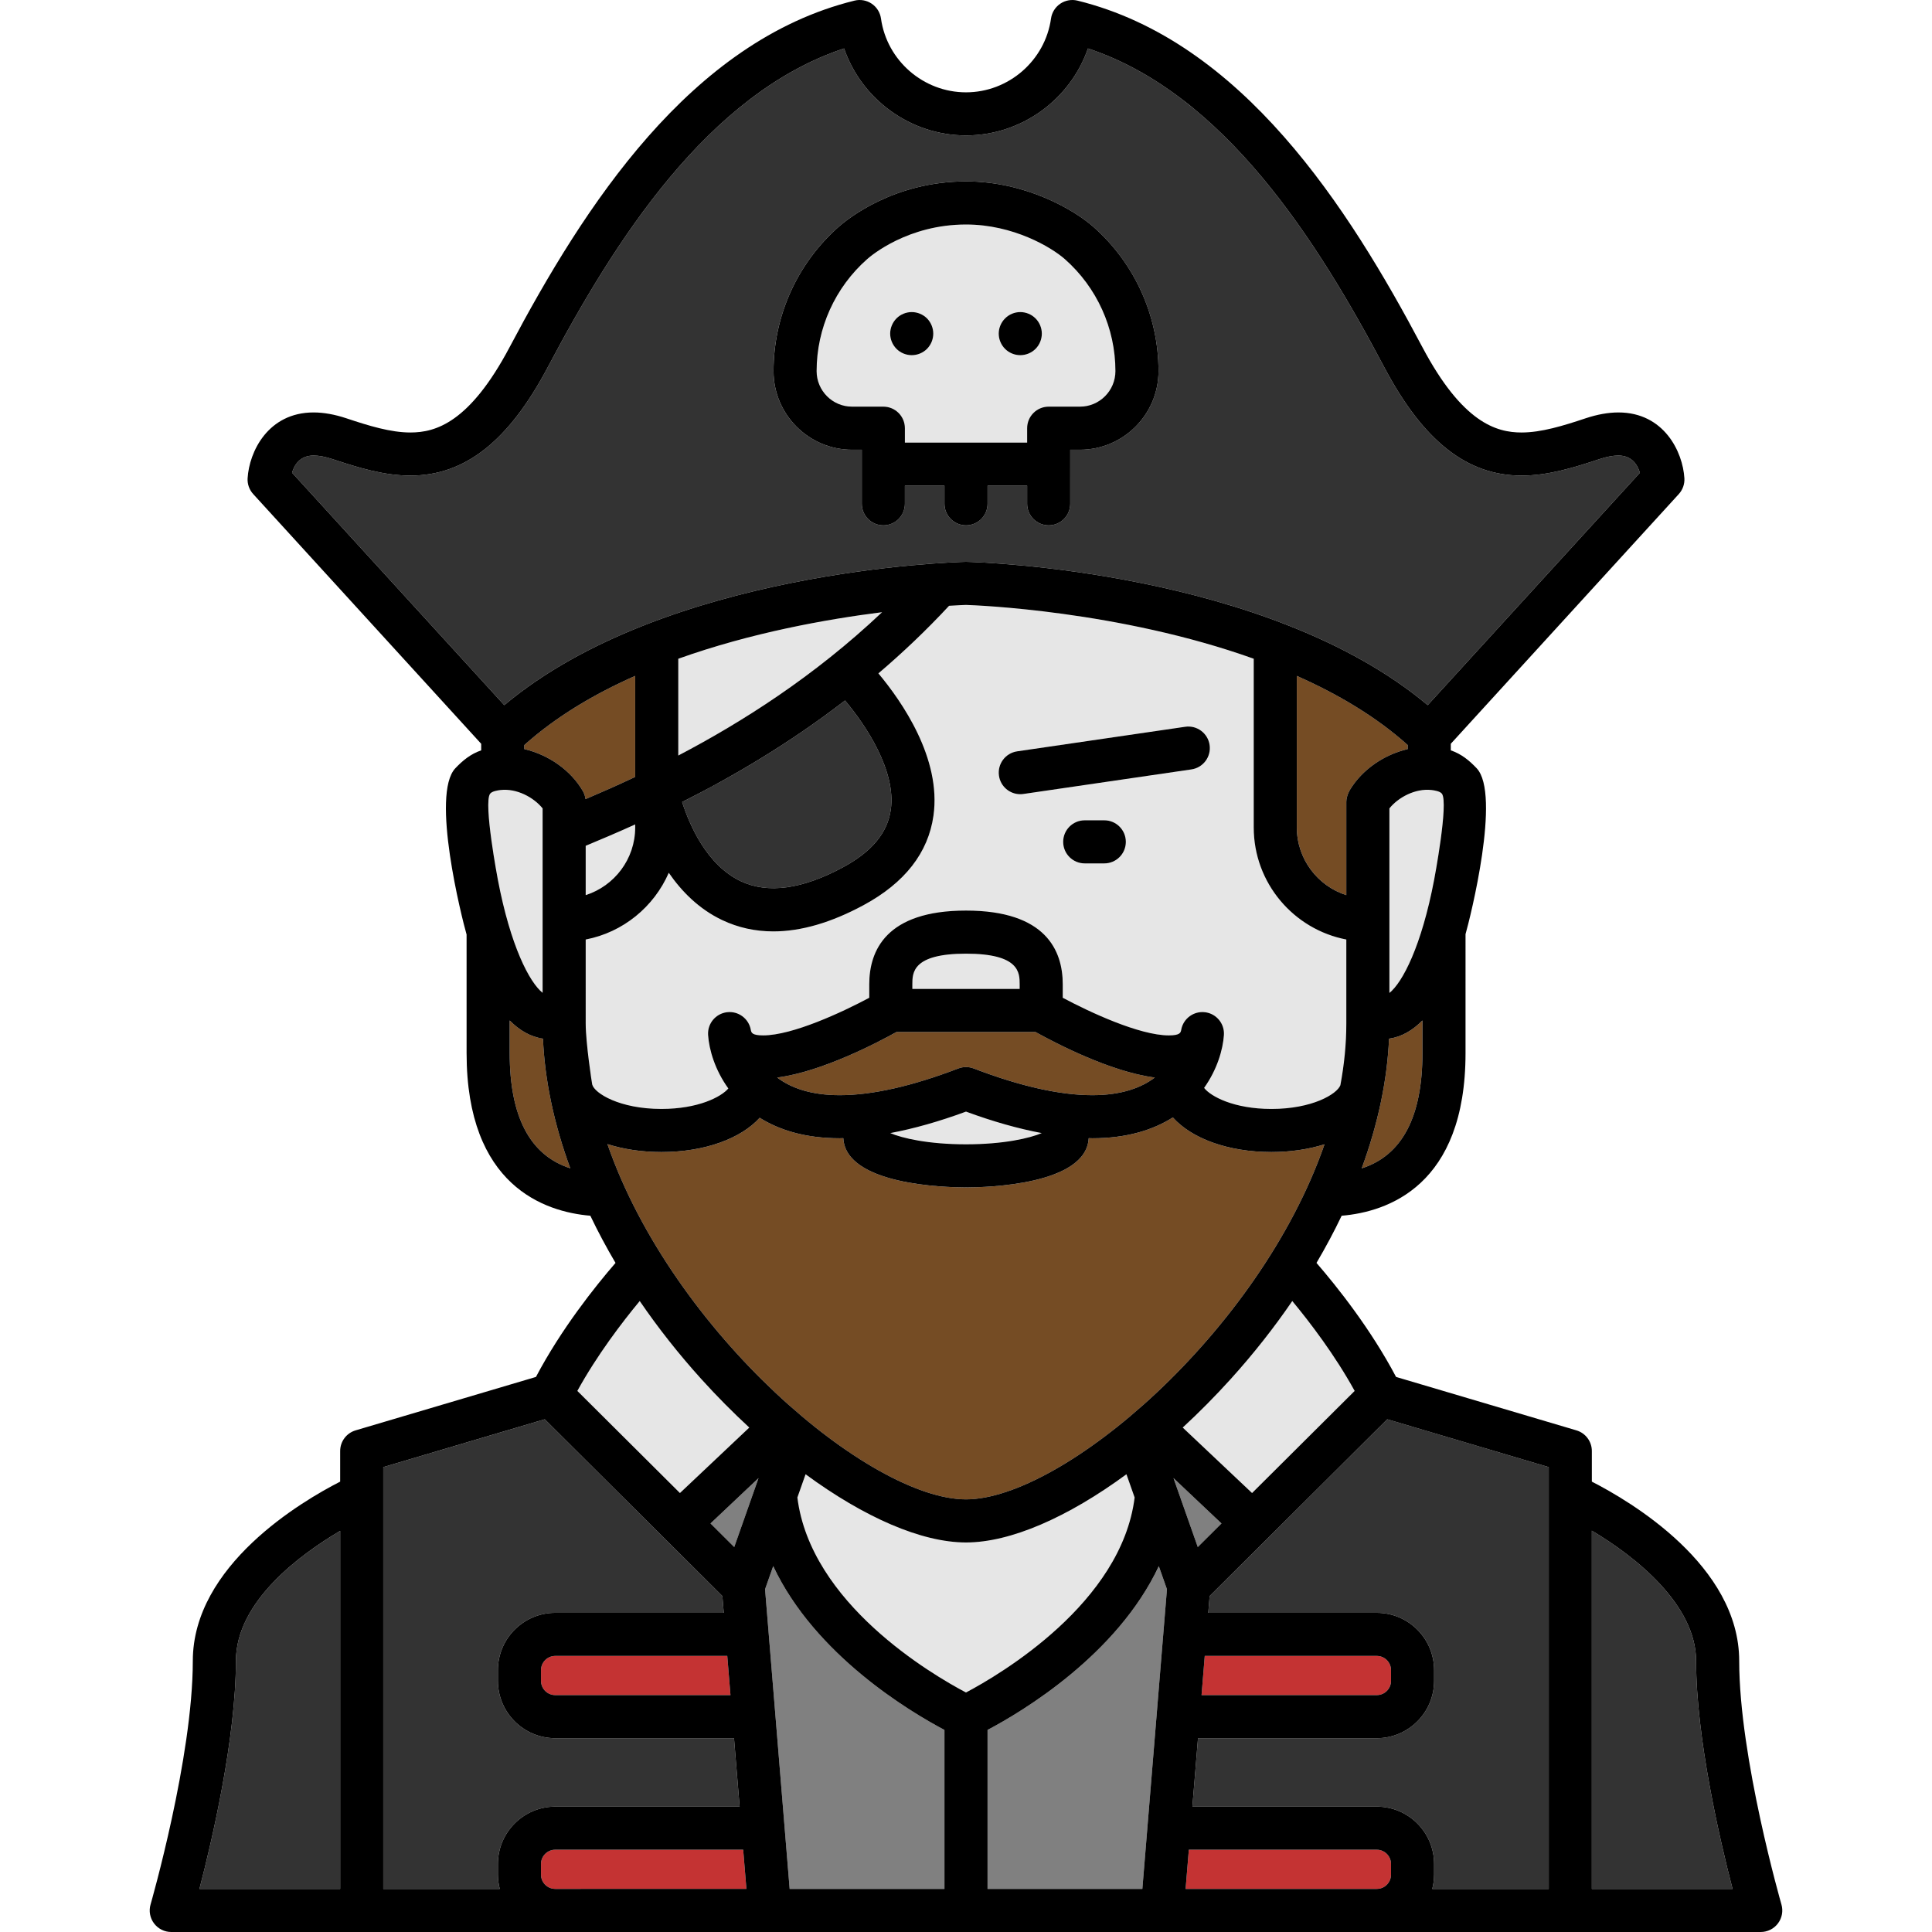 <?xml version="1.0" encoding="iso-8859-1"?>
<!-- Generator: Adobe Illustrator 19.0.0, SVG Export Plug-In . SVG Version: 6.00 Build 0)  -->
<svg version="1.1" id="Layer_1" xmlns="http://www.w3.org/2000/svg" xmlns:xlink="http://www.w3.org/1999/xlink" x="0px" y="0px"
	 viewBox="0 0 511.999 511.999" style="enable-background:new 0 0 511.999 511.999;" xml:space="preserve">
<path style="fill:#754C24;" d="M135.073,270.436v8.649c0,16.889,5.403,27.101,16.058,30.523
	c-4.286-11.655-6.754-23.245-7.237-34.356C140.543,274.759,137.619,273.012,135.073,270.436z"/>
<path style="fill:#E6E6E6;" d="M143.795,263.107v-48.873c-2.31-2.885-6.836-5.378-11.198-4.866c-0.814,0.094-2.25,0.346-2.717,0.981
	c-1.812,2.467,2.051,22.752,2.051,22.752C135.279,250.701,140.295,260.307,143.795,263.107z"/>
<path style="fill:#754C24;" d="M306.038,285.559c-11.87-1.509-26.799-9.385-31.612-12.067h-36.848
	c-4.813,2.682-19.743,10.558-31.612,12.067c3.486,2.647,8.719,4.674,16.573,4.674c8.588,0,19.16-2.381,31.42-7.078
	c0.658-0.252,1.35-0.378,2.043-0.378c0.692,0,1.385,0.126,2.042,0.378c12.26,4.696,22.831,7.078,31.42,7.078
	C297.319,290.234,302.552,288.204,306.038,285.559z"/>
<path style="fill:#333333;" d="M196.316,233.526c7.183,3.387,16.31,2.138,27.128-3.712c7.636-4.13,11.768-9.122,12.629-15.261
	c1.436-10.226-6.489-22.217-12.137-28.919c-15.034,11.595-30.039,20.311-43.164,26.91
	C182.675,218.499,187.241,229.245,196.316,233.526z"/>
<g>
	<path style="fill:#E6E6E6;" d="M193.014,288.457c-3.545-4.919-5.09-10.246-5.36-14.144c-0.209-3.023,1.98-5.684,4.988-6.061
		c2.997-0.379,5.784,1.662,6.327,4.645c0.134,0.734,0.272,1.494,3.279,1.494c7.81,0,21.065-6.208,28.114-9.973v-3.568
		c0-8.914,4.448-19.538,25.64-19.538c21.191,0,25.638,10.626,25.638,19.538v3.567c7.048,3.764,20.304,9.975,28.115,9.975
		c3.007,0,3.145-0.759,3.279-1.494c0.542-2.983,3.323-5.022,6.328-4.645c3.008,0.377,5.197,3.038,4.987,6.062
		c-0.267,3.857-1.782,9.115-5.248,13.99c1.713,2.227,7.838,5.577,17.854,5.577c10.781,0,17.356-3.932,18.254-6.282
		c1.02-5.442,1.577-10.904,1.577-16.344V248.98c-13.956-2.678-24.536-14.972-24.536-29.699v-44.709
		c-35.591-12.742-73.629-14.178-76.249-14.261c-0.46,0.015-2.037,0.074-4.486,0.227c-6.085,6.558-12.377,12.503-18.733,17.916
		c6.194,7.4,16.728,22.512,14.598,37.686c-1.382,9.846-7.608,17.825-18.506,23.719c-8.586,4.644-16.589,6.97-23.929,6.97
		c-4.815,0-9.342-1-13.565-3.004c-6.148-2.916-10.748-7.592-14.149-12.529c-3.927,9.022-12.11,15.781-22.017,17.682v22.274
		c0,5.056,1.64,15.817,1.729,16.156c0.614,2.322,7.266,6.47,18.331,6.47C185.062,293.88,191.142,290.68,193.014,288.457z
		 M292.647,228.809h-5.184c-3.153,0-5.71-2.557-5.71-5.71c0-3.153,2.557-5.71,5.71-5.71h5.184c3.153,0,5.71,2.557,5.71,5.71
		C298.357,226.252,295.8,228.809,292.647,228.809z M269.56,199.111l44.521-6.509c3.118-0.464,6.021,1.704,6.475,4.824
		c0.456,3.12-1.704,6.02-4.824,6.475l-44.521,6.509c-0.28,0.041-0.558,0.061-0.834,0.061c-2.788,0-5.228-2.044-5.643-4.885
		C264.28,202.467,266.44,199.567,269.56,199.111z"/>
	<path style="fill:#E6E6E6;" d="M168.331,219.281v-0.798c-4.859,2.196-9.271,4.065-13.115,5.663v13.071
		C162.812,234.791,168.331,227.672,168.331,219.281z"/>
</g>
<path style="fill:#754C24;" d="M168.331,179.119c-10.841,4.789-21.006,10.817-29.392,18.337v1.058
	c6.373,1.487,12.283,5.55,15.504,11.096c0.4,0.688,0.637,1.423,0.729,2.165c3.961-1.685,8.381-3.627,13.16-5.878v-26.777H168.331z"
	/>
<g>
	<path style="fill:#E6E6E6;" d="M179.752,174.579v25.646c16.674-8.729,35.961-20.907,54.008-37.982
		C219.057,164.093,199.049,167.675,179.752,174.579z"/>
	<path style="fill:#E6E6E6;" d="M326.154,365.458c-4.147,4.59-8.411,8.876-12.72,12.857l18.377,17.352l27.188-27.061
		c-5.249-9.536-11.858-18.187-16.53-23.822C337.64,351.85,332.19,358.777,326.154,365.458z"/>
</g>
<path style="fill:#333333;" d="M62.519,440.175c0,20.491-6.33,47.567-9.663,60.403h37.293v-94.876
	C79.637,411.892,62.519,424.392,62.519,440.175z"/>
<path style="fill:#754C24;" d="M373.059,197.436c-8.388-7.517-18.559-13.528-29.387-18.316v40.16c0,8.391,5.52,15.511,13.115,17.936
	c0,0,0-23.123,0-24.739c0-1.616,0.979-3.193,0.994-3.215c3.263-5.364,9.045-9.293,15.278-10.749V197.436z"/>
<path style="fill:#E6E6E6;" d="M225.801,107.765h8.294c3.153,0,5.71,2.557,5.71,5.71v3.825h32.399v-3.825
	c0-3.153,2.557-5.71,5.71-5.71h8.291c5.178,0,9.39-4.224,9.39-9.417c0-11.353-4.89-22.175-13.416-29.69
	c-3.596-3.168-13.698-9.163-26.17-9.163c-15.379,0-25.119,8.219-26.179,9.157c-8.528,7.52-13.416,18.342-13.416,29.695
	C216.415,103.54,220.625,107.765,225.801,107.765z M266.352,84.383c1.062-1.074,2.535-1.679,4.031-1.679
	c1.508,0,2.981,0.605,4.043,1.679c1.062,1.062,1.667,2.524,1.667,4.031s-0.605,2.981-1.667,4.043
	c-1.062,1.062-2.535,1.667-4.043,1.667c-1.496,0-2.969-0.605-4.031-1.667c-1.062-1.062-1.679-2.535-1.679-4.043
	S265.29,85.444,266.352,84.383z M237.582,84.37c1.062-1.062,2.535-1.667,4.031-1.667c1.508,0,2.981,0.605,4.043,1.667
	c1.062,1.074,1.667,2.547,1.667,4.043c0,1.507-0.605,2.969-1.667,4.043c-1.062,1.062-2.535,1.667-4.043,1.667
	c-1.496,0-2.969-0.605-4.031-1.667c-1.062-1.074-1.679-2.535-1.679-4.043C235.905,86.917,236.521,85.444,237.582,84.37z"/>
<path style="fill:#333333;" d="M255.865,148.89c0.046-0.001,0.091-0.001,0.136-0.001c0.045,0,0.091,0.001,0.136,0.001
	c3.34,0.08,79.704,2.315,122.22,37.983l56.23-61.585c-0.604-2.042-2.083-4.566-5.691-4.566c-1.446,0-3.155,0.325-5.081,0.967
	c-6.869,2.29-13.612,4.344-20.576,4.345c-14.461,0.001-26.026-9.122-36.396-28.711c-17.648-33.341-42.345-72.5-78.529-84.485
	c-4.672,13.501-17.59,23.049-32.312,23.049c-14.722,0-27.641-9.547-32.314-23.05c-36.18,11.983-60.88,51.144-78.53,84.486
	c-10.369,19.587-21.934,28.71-36.395,28.711c-6.963,0-13.707-2.056-20.578-4.345c-1.925-0.642-3.635-0.967-5.08-0.967
	c-3.664,0-5.124,2.55-5.707,4.546l56.243,61.604C176.159,151.205,252.525,148.97,255.865,148.89z M222.271,60.091
	c2.265-2.002,14.562-12.018,33.738-12.018c15.852,0,28.654,7.552,33.72,12.015c10.985,9.683,17.285,23.628,17.285,38.258
	c0,11.49-9.335,20.838-20.81,20.838h-2.581l-0.005,14.325c0,3.153-2.557,5.71-5.71,5.71c-3.153,0-5.71-2.557-5.71-5.71v-4.79H261.71
	v4.79c0,3.153-2.557,5.71-5.71,5.71c-3.153,0-5.71-2.557-5.71-5.71v-4.79h-10.487v4.79c0,3.153-2.557,5.71-5.71,5.71
	s-5.71-2.557-5.71-5.71v-14.325h-2.583c-11.473,0-20.807-9.348-20.807-20.838C204.994,83.718,211.291,69.775,222.271,60.091z"/>
<path style="fill:#754C24;" d="M360.867,309.621c10.679-3.411,16.094-13.628,16.094-30.536v-8.652
	c-2.555,2.594-5.49,4.349-8.852,4.83C367.624,286.375,365.154,297.967,360.867,309.621z"/>
<path style="fill:#E6E6E6;" d="M379.405,209.369c-4.371-0.507-8.887,1.981-11.198,4.866v48.906
	c3.462-2.757,8.503-12.369,11.864-30.038c0,0,3.866-20.284,2.052-22.752C381.656,209.715,380.219,209.463,379.405,209.369z"/>
<polygon style="fill:#808080;" points="323.712,403.728 310.983,391.709 317.424,409.987 "/>
<g>
	<path style="fill:#C43333;" d="M368.632,445.45v-2.846c0-2.077-1.69-3.768-3.768-3.768h-45.594
		c-0.284,3.476-0.569,6.948-0.85,10.382h46.443C366.942,449.219,368.632,447.529,368.632,445.45z"/>
	<path style="fill:#C43333;" d="M364.864,490.197h-49.811c-0.34,4.133-0.632,7.663-0.855,10.381h50.667
		c2.077,0,3.768-1.69,3.768-3.768v-2.846C368.632,491.887,366.942,490.197,364.864,490.197z"/>
</g>
<path style="fill:#E6E6E6;" d="M300.687,396.854l-2.17-6.158c-15.54,11.42-30.729,18.073-42.516,18.073
	c-11.787,0-26.975-6.652-42.516-18.073l-2.17,6.158c3.494,28.06,35.586,46.879,44.681,51.675
	C265.081,443.722,297.199,424.841,300.687,396.854z"/>
<path style="fill:#808080;" d="M261.712,458.448v42.13h41.027c1.081-13.109,3.998-48.492,6.515-79.414l-2.157-6.12
	C296.03,438.625,270.834,453.628,261.712,458.448z"/>
<path style="fill:#754C24;" d="M336.955,305.301c-11.553,0-21.168-3.609-26.137-9.168c-5.194,3.294-12.154,5.522-21.353,5.522
	c-0.31,0-0.637-0.024-0.951-0.029c-0.643,12.407-27.143,13.051-32.512,13.051s-31.87-0.644-32.514-13.051
	c-0.313,0.005-0.64,0.029-0.948,0.029c-9.116,0-16.034-2.186-21.213-5.428c-4.993,5.506-14.563,9.075-26.051,9.075
	c-5.217,0-10.081-0.751-14.304-2.1c17.351,50.018,69.533,94.149,95.029,94.149c25.486,0,77.637-44.097,95.008-94.091
	C346.842,304.563,342.077,305.301,336.955,305.301z"/>
<path style="fill:#333333;" d="M320.564,422.976c-0.12,1.471-0.241,2.953-0.362,4.44h44.662c8.375,0,15.188,6.813,15.188,15.188
	v2.846c0,8.375-6.813,15.188-15.188,15.188h-47.38c-0.528,6.433-1.031,12.564-1.49,18.137h48.87c8.375,0,15.188,6.813,15.188,15.188
	v2.846c0,1.303-0.183,2.56-0.492,3.768h30.874V388.798l-42.796-12.68L320.564,422.976z"/>
<path style="fill:#E6E6E6;" d="M235.933,300.279c3.144,1.357,10.111,2.976,20.069,2.976c9.959,0,16.924-1.621,20.068-2.976
	c-6.19-1.161-12.883-3.045-20.068-5.692C248.818,297.236,242.124,299.118,235.933,300.279z"/>
<path style="fill:#333333;" d="M421.855,405.645v94.932h37.293c-3.332-12.835-9.663-39.912-9.663-60.403
	C449.485,425.294,433.483,412.525,421.855,405.645z"/>
<path style="fill:#808080;" d="M204.91,415.033l-2.161,6.13c2.517,30.922,5.434,66.305,6.515,79.414h41.026v-42.13
	C241.167,453.628,215.973,438.621,204.91,415.033z"/>
<g>
	<path style="fill:#C43333;" d="M143.371,442.604v2.846c0,2.077,1.691,3.768,3.769,3.768h46.443
		c-0.281-3.434-0.565-6.906-0.85-10.382h-45.594C145.061,438.837,143.371,440.527,143.371,442.604z"/>
	<path style="fill:#C43333;" d="M147.139,490.197c-2.077,0-3.769,1.69-3.769,3.768v2.846c0,2.077,1.691,3.768,3.769,3.768h50.667
		c-0.224-2.718-0.516-6.249-0.857-10.381L147.139,490.197L147.139,490.197z"/>
</g>
<path style="fill:#333333;" d="M147.139,478.776h48.87c-0.458-5.573-0.963-11.704-1.49-18.137h-47.38
	c-8.376,0-15.189-6.813-15.189-15.188v-2.846c0-8.376,6.813-15.188,15.189-15.188h44.662c-0.121-1.487-0.242-2.969-0.362-4.44
	l-47.075-46.856l-42.795,12.68V500.58h30.873c-0.31-1.207-0.492-2.466-0.492-3.768v-2.846
	C131.95,485.588,138.764,478.776,147.139,478.776z"/>
<g>
	<path style="fill:#E6E6E6;" d="M256.002,252.73c-14.22,0-14.22,5.082-14.22,8.118v1.223h28.437v-1.223
		C270.22,257.812,270.22,252.73,256.002,252.73z"/>
	<path style="fill:#E6E6E6;" d="M198.569,378.316c-4.309-3.981-8.573-8.268-12.72-12.857c-6.037-6.681-11.487-13.606-16.313-20.672
		c-4.673,5.635-11.281,14.282-16.531,23.82l27.189,27.062L198.569,378.316z"/>
</g>
<polygon style="fill:#808080;" points="194.579,409.987 201.02,391.708 188.291,403.729 "/>
<path d="M270.379,210.471c0.275,0,0.553-0.019,0.834-0.061l44.521-6.509c3.12-0.456,5.281-3.355,4.824-6.475
	c-0.456-3.12-3.358-5.288-6.475-4.824l-44.521,6.509c-3.12,0.456-5.281,3.355-4.824,6.475
	C265.151,208.427,267.591,210.471,270.379,210.471z"/>
<path d="M292.647,217.389h-5.184c-3.153,0-5.71,2.557-5.71,5.71c0,3.153,2.557,5.71,5.71,5.71h5.184c3.153,0,5.71-2.557,5.71-5.71
	C298.357,219.946,295.8,217.389,292.647,217.389z"/>
<path d="M241.615,94.124c1.508,0,2.981-0.605,4.043-1.667c1.062-1.074,1.667-2.535,1.667-4.043c0-1.496-0.605-2.969-1.667-4.043
	c-1.062-1.062-2.535-1.667-4.043-1.667c-1.496,0-2.969,0.605-4.031,1.667c-1.062,1.074-1.679,2.547-1.679,4.043
	c0,1.507,0.617,2.969,1.679,4.043C238.646,93.519,240.119,94.124,241.615,94.124z"/>
<path d="M270.383,94.124c1.508,0,2.981-0.605,4.043-1.667c1.062-1.062,1.667-2.535,1.667-4.043s-0.605-2.969-1.667-4.031
	c-1.062-1.074-2.535-1.679-4.043-1.679c-1.496,0-2.969,0.605-4.031,1.679c-1.062,1.062-1.679,2.524-1.679,4.031
	s0.617,2.981,1.679,4.043C267.414,93.519,268.887,94.124,270.383,94.124z"/>
<path d="M225.801,119.185h2.583v14.325c0,3.153,2.557,5.71,5.71,5.71c3.153,0,5.71-2.557,5.71-5.71v-4.79h10.487v4.79
	c0,3.153,2.557,5.71,5.71,5.71c3.153,0,5.71-2.557,5.71-5.71v-4.79H272.2v4.79c0,3.153,2.557,5.71,5.71,5.71
	c3.153,0,5.71-2.557,5.71-5.71l0.005-14.325h2.581c11.474,0,20.81-9.348,20.81-20.838c0-14.631-6.299-28.575-17.285-38.258
	c-5.066-4.462-17.868-12.015-33.72-12.015c-19.177,0-31.474,10.015-33.738,12.018c-10.98,9.682-17.276,23.627-17.276,38.256
	C204.994,109.838,214.328,119.185,225.801,119.185z M229.83,68.652c1.06-0.938,10.8-9.157,26.179-9.157
	c12.472,0,22.573,5.995,26.17,9.163c8.525,7.516,13.416,18.337,13.416,29.69c0,5.193-4.212,9.417-9.39,9.417h-8.291
	c-3.153,0-5.71,2.557-5.71,5.71v3.825h-32.399v-3.825c0-3.153-2.557-5.71-5.71-5.71h-8.294c-5.176,0-9.386-4.224-9.386-9.417
	C216.415,86.995,221.303,76.173,229.83,68.652z"/>
<path d="M460.906,440.175c0-25.363-28.914-42.35-39.051-47.527v-8.112c0-2.528-1.664-4.757-4.089-5.475l-47.797-14.16
	c-6.705-12.711-15.622-23.901-21.086-30.218c2.438-4.143,4.669-8.314,6.667-12.5c12.117-1.019,32.829-7.913,32.829-43.097
	l0.001-31.527c1.259-4.373,9.455-37.086,2.943-43.97c-1.912-2.02-4.009-3.769-6.847-4.739v-1.742l60.42-66.173
	c1.039-1.139,1.574-2.647,1.484-4.186c-0.412-7.012-5.409-17.445-17.486-17.445c-2.675,0-5.599,0.522-8.692,1.553
	c-5.943,1.98-11.712,3.758-16.966,3.76c-6.666,0-15.68-2.572-26.301-22.633c-19.642-37.108-47.78-81.081-91.386-91.817
	c-1.568-0.387-3.227-0.09-4.565,0.815c-1.337,0.904-2.23,2.334-2.454,3.934c-1.568,11.147-11.254,19.553-22.529,19.553
	c-11.275,0-20.962-8.407-22.531-19.554c-0.225-1.599-1.117-3.029-2.454-3.933c-1.338-0.906-2.998-1.203-4.565-0.815
	C182.85,10.9,154.709,54.873,135.064,91.982c-10.62,20.06-19.634,22.633-26.302,22.633c-5.252,0-11.022-1.778-16.966-3.76
	c-3.093-1.031-6.016-1.553-8.691-1.553c-12.078,0-17.074,10.433-17.485,17.446c-0.09,1.537,0.444,3.046,1.484,4.184l60.415,66.175
	v1.744c-2.832,0.972-4.923,2.725-6.841,4.737c-6.56,6.884,1.697,39.664,2.972,44.073l0.002,31.426
	c0,35.153,20.676,42.066,32.796,43.094c1.999,4.186,4.23,8.36,6.67,12.503c-5.464,6.319-14.379,17.506-21.086,30.217l-47.796,14.16
	c-2.425,0.718-4.089,2.946-4.089,5.475v8.112c-10.137,5.177-39.051,22.165-39.051,47.527c0,25.586-11.084,64.137-11.194,64.524
	c-0.5,1.724-0.16,3.584,0.919,5.019c1.078,1.436,2.769,2.281,4.565,2.281h421.228c1.795,0,3.487-0.845,4.565-2.281
	c1.079-1.436,1.42-3.295,0.919-5.019C471.989,504.312,460.906,465.761,460.906,440.175z M90.149,500.578H52.856
	c3.332-12.835,9.663-39.912,9.663-60.403c0-15.783,17.118-28.283,27.631-34.474V500.578z M358.998,368.607l-27.188,27.061
	l-18.377-17.352c4.309-3.981,8.573-8.268,12.72-12.857c6.038-6.682,11.487-13.607,16.314-20.673
	C347.14,350.42,353.749,359.072,358.998,368.607z M357.78,209.263c-0.015,0.022-0.994,1.599-0.994,3.215c0,1.616,0,24.739,0,24.739
	c-7.596-2.425-13.115-9.545-13.115-17.936v-40.16c10.829,4.789,20.999,10.799,29.387,18.316v1.077
	C366.825,199.97,361.043,203.899,357.78,209.263z M376.961,279.085c0,16.908-5.414,27.125-16.094,30.536
	c4.287-11.656,6.756-23.246,7.242-34.358c3.363-0.481,6.298-2.236,8.852-4.83V279.085z M380.071,233.102
	c-3.36,17.669-8.402,27.282-11.864,30.038v-48.906c2.309-2.884,6.826-5.373,11.198-4.866c0.814,0.094,2.251,0.346,2.718,0.981
	C383.935,212.818,380.071,233.102,380.071,233.102z M77.398,125.269c0.582-1.997,2.043-4.546,5.707-4.546
	c1.445,0,3.154,0.325,5.08,0.967c6.871,2.29,13.614,4.345,20.578,4.345c14.462-0.001,26.026-9.124,36.395-28.711
	c17.65-33.342,42.35-72.503,78.53-84.486c4.673,13.501,17.592,23.05,32.314,23.05c14.723,0,27.641-9.547,32.312-23.049
	c36.185,11.986,60.882,51.145,78.529,84.485c10.37,19.588,21.935,28.712,36.396,28.711c6.965-0.001,13.707-2.056,20.576-4.345
	c1.925-0.642,3.636-0.967,5.081-0.967c3.608,0,5.087,2.524,5.691,4.566l-56.23,61.585c-42.515-35.668-118.88-37.903-122.22-37.983
	c-0.046-0.001-0.091-0.001-0.136-0.001c-0.046,0-0.091,0.001-0.136,0.001c-3.34,0.08-79.707,2.315-122.224,37.983L77.398,125.269z
	 M179.752,200.224v-25.646c19.297-6.903,39.306-10.486,54.008-12.337C215.713,179.317,196.425,191.495,179.752,200.224z
	 M223.936,185.634c5.647,6.702,13.572,18.694,12.137,28.919c-0.861,6.14-4.993,11.132-12.629,15.261
	c-10.819,5.85-19.944,7.1-27.128,3.712c-9.075-4.28-13.641-15.027-15.543-20.982C193.897,205.945,208.902,197.229,223.936,185.634z
	 M131.932,233.102c0,0-3.865-20.285-2.051-22.752c0.467-0.635,1.903-0.887,2.717-0.981c4.361-0.512,8.887,1.981,11.198,4.866v48.873
	C140.295,260.307,135.279,250.701,131.932,233.102z M135.073,279.085v-8.649c2.547,2.575,5.47,4.323,8.821,4.816
	c0.484,11.111,2.952,22.702,7.237,34.356C140.476,306.186,135.073,295.974,135.073,279.085z M154.444,209.61
	c-3.221-5.546-9.132-9.609-15.504-11.096v-1.058c8.387-7.518,18.55-13.547,29.392-18.337v26.778
	c-4.778,2.251-9.199,4.194-13.16,5.878C155.08,211.033,154.842,210.296,154.444,209.61z M168.331,218.483v0.798
	c0,8.391-5.52,15.511-13.115,17.936v-13.071C159.061,222.546,163.472,220.679,168.331,218.483z M156.945,287.411
	c-0.09-0.339-1.729-11.102-1.729-16.156V248.98c9.907-1.902,18.09-8.66,22.017-17.682c3.402,4.937,8.001,9.614,14.149,12.529
	c4.223,2.003,8.75,3.004,13.565,3.004c7.34,0,15.343-2.326,23.929-6.97c10.899-5.894,17.124-13.874,18.506-23.719
	c2.13-15.173-8.403-30.285-14.598-37.686c6.354-5.413,12.648-11.359,18.733-17.916c2.449-0.153,4.026-0.214,4.486-0.227
	c2.62,0.083,40.658,1.519,76.249,14.261v44.709c0,14.727,10.58,27.021,24.536,29.699v22.274c0,5.44-0.557,10.902-1.577,16.344
	c-0.899,2.35-7.474,6.282-18.254,6.282c-10.017,0-16.142-3.35-17.854-5.577c3.466-4.875,4.979-10.133,5.248-13.99
	c0.21-3.023-1.979-5.684-4.987-6.062c-3.005-0.377-5.786,1.663-6.328,4.645c-0.134,0.734-0.272,1.494-3.279,1.494
	c-7.81,0-21.067-6.21-28.115-9.975v-3.567c0-8.914-4.448-19.538-25.638-19.538c-21.192,0-25.64,10.626-25.64,19.538v3.568
	c-7.048,3.765-20.303,9.973-28.114,9.973c-3.007,0-3.145-0.759-3.279-1.494c-0.542-2.983-3.329-5.024-6.327-4.645
	c-3.007,0.377-5.197,3.037-4.988,6.061c0.27,3.898,1.815,9.225,5.36,14.144c-1.872,2.225-7.952,5.424-17.738,5.424
	C164.211,293.88,157.559,289.732,156.945,287.411z M258.044,283.155c-0.658-0.252-1.35-0.378-2.042-0.378
	c-0.692,0-1.385,0.126-2.043,0.378c-12.26,4.696-22.831,7.078-31.42,7.078c-7.854,0-13.088-2.026-16.573-4.674
	c11.869-1.509,26.799-9.385,31.612-12.067h36.848c4.813,2.682,19.741,10.558,31.612,12.067c-3.486,2.645-8.718,4.674-16.573,4.674
	C280.876,290.234,270.305,287.852,258.044,283.155z M276.07,300.279c-3.144,1.356-10.109,2.976-20.068,2.976
	s-16.925-1.619-20.069-2.976c6.191-1.161,12.885-3.044,20.069-5.692C263.186,297.235,269.879,299.118,276.07,300.279z
	 M241.783,262.072v-1.223c0-3.037,0-8.118,14.22-8.118c14.217,0,14.217,5.082,14.217,8.118v1.223H241.783z M169.536,344.787
	c4.827,7.065,10.276,13.99,16.313,20.672c4.147,4.59,8.411,8.876,12.72,12.857l-18.377,17.352l-27.189-27.062
	C158.255,359.069,164.863,350.422,169.536,344.787z M132.442,500.578H101.57V388.799l42.795-12.68l47.075,46.856
	c0.12,1.471,0.241,2.953,0.362,4.44h-44.662c-8.376,0-15.189,6.813-15.189,15.188v2.846c0,8.375,6.813,15.188,15.189,15.188h47.38
	c0.528,6.433,1.031,12.564,1.49,18.137h-48.87c-8.376,0-15.189,6.813-15.189,15.188v2.846
	C131.95,498.112,132.133,499.371,132.442,500.578z M192.733,438.837c0.284,3.476,0.569,6.948,0.85,10.382h-46.443
	c-2.077,0-3.769-1.69-3.769-3.768v-2.846c0-2.077,1.691-3.768,3.769-3.768h45.594V438.837z M147.139,500.578
	c-2.077,0-3.769-1.69-3.769-3.768v-2.846c0-2.077,1.691-3.768,3.769-3.768h49.811c0.34,4.133,0.632,7.663,0.857,10.381
	L147.139,500.578L147.139,500.578z M194.579,409.987l-6.288-6.258l12.729-12.02L194.579,409.987z M250.291,500.578h-41.026
	c-1.082-13.11-3.998-48.492-6.515-79.414l2.161-6.131c11.063,23.588,36.256,38.594,45.381,43.415v42.13H250.291z M211.315,396.854
	l2.17-6.158c15.54,11.42,30.729,18.073,42.516,18.073c11.787,0,26.975-6.652,42.516-18.073l2.17,6.158
	c-3.488,27.987-35.607,46.868-44.69,51.675C246.902,443.733,214.809,424.914,211.315,396.854z M302.738,500.578h-41.027v-42.13
	c9.123-4.819,34.318-19.822,45.386-43.405l2.157,6.12C306.737,452.085,303.821,487.468,302.738,500.578z M256.001,397.348
	c-25.496,0-77.678-44.131-95.029-94.149c4.224,1.35,9.087,2.1,14.304,2.1c11.488,0,21.057-3.569,26.051-9.075
	c5.179,3.242,12.098,5.428,21.213,5.428c0.308,0,0.636-0.024,0.948-0.029c0.644,12.407,27.145,13.051,32.514,13.051
	c5.369,0,31.868-0.644,32.512-13.051c0.313,0.005,0.641,0.029,0.951,0.029c9.2,0,16.159-2.228,21.353-5.522
	c4.97,5.559,14.584,9.168,26.137,9.168c5.122,0,9.888-0.738,14.055-2.042C333.639,353.252,281.487,397.348,256.001,397.348z
	 M323.712,403.728l-6.288,6.258l-6.441-18.278L323.712,403.728z M319.271,438.837h45.594c2.077,0,3.768,1.69,3.768,3.768v2.846
	c0,2.077-1.69,3.768-3.768,3.768h-46.443C318.702,445.785,318.986,442.313,319.271,438.837z M368.632,496.81
	c0,2.077-1.69,3.768-3.768,3.768h-50.667c0.224-2.718,0.516-6.249,0.855-10.381h49.811c2.077,0,3.768,1.69,3.768,3.768V496.81z
	 M410.434,500.578H379.56c0.311-1.207,0.492-2.466,0.492-3.768v-2.846c0-8.375-6.813-15.188-15.188-15.188h-48.87
	c0.458-5.573,0.963-11.704,1.49-18.137h47.38c8.375,0,15.188-6.813,15.188-15.188v-2.846c0-8.376-6.813-15.188-15.188-15.188
	h-44.662c0.121-1.487,0.242-2.969,0.362-4.44l47.074-46.856l42.796,12.68L410.434,500.578L410.434,500.578z M421.855,500.578
	v-94.932c11.628,6.879,27.631,19.649,27.631,34.529c0,20.491,6.33,47.567,9.663,60.403h-37.293V500.578z"/>
<g>
</g>
<g>
</g>
<g>
</g>
<g>
</g>
<g>
</g>
<g>
</g>
<g>
</g>
<g>
</g>
<g>
</g>
<g>
</g>
<g>
</g>
<g>
</g>
<g>
</g>
<g>
</g>
<g>
</g>
</svg>
